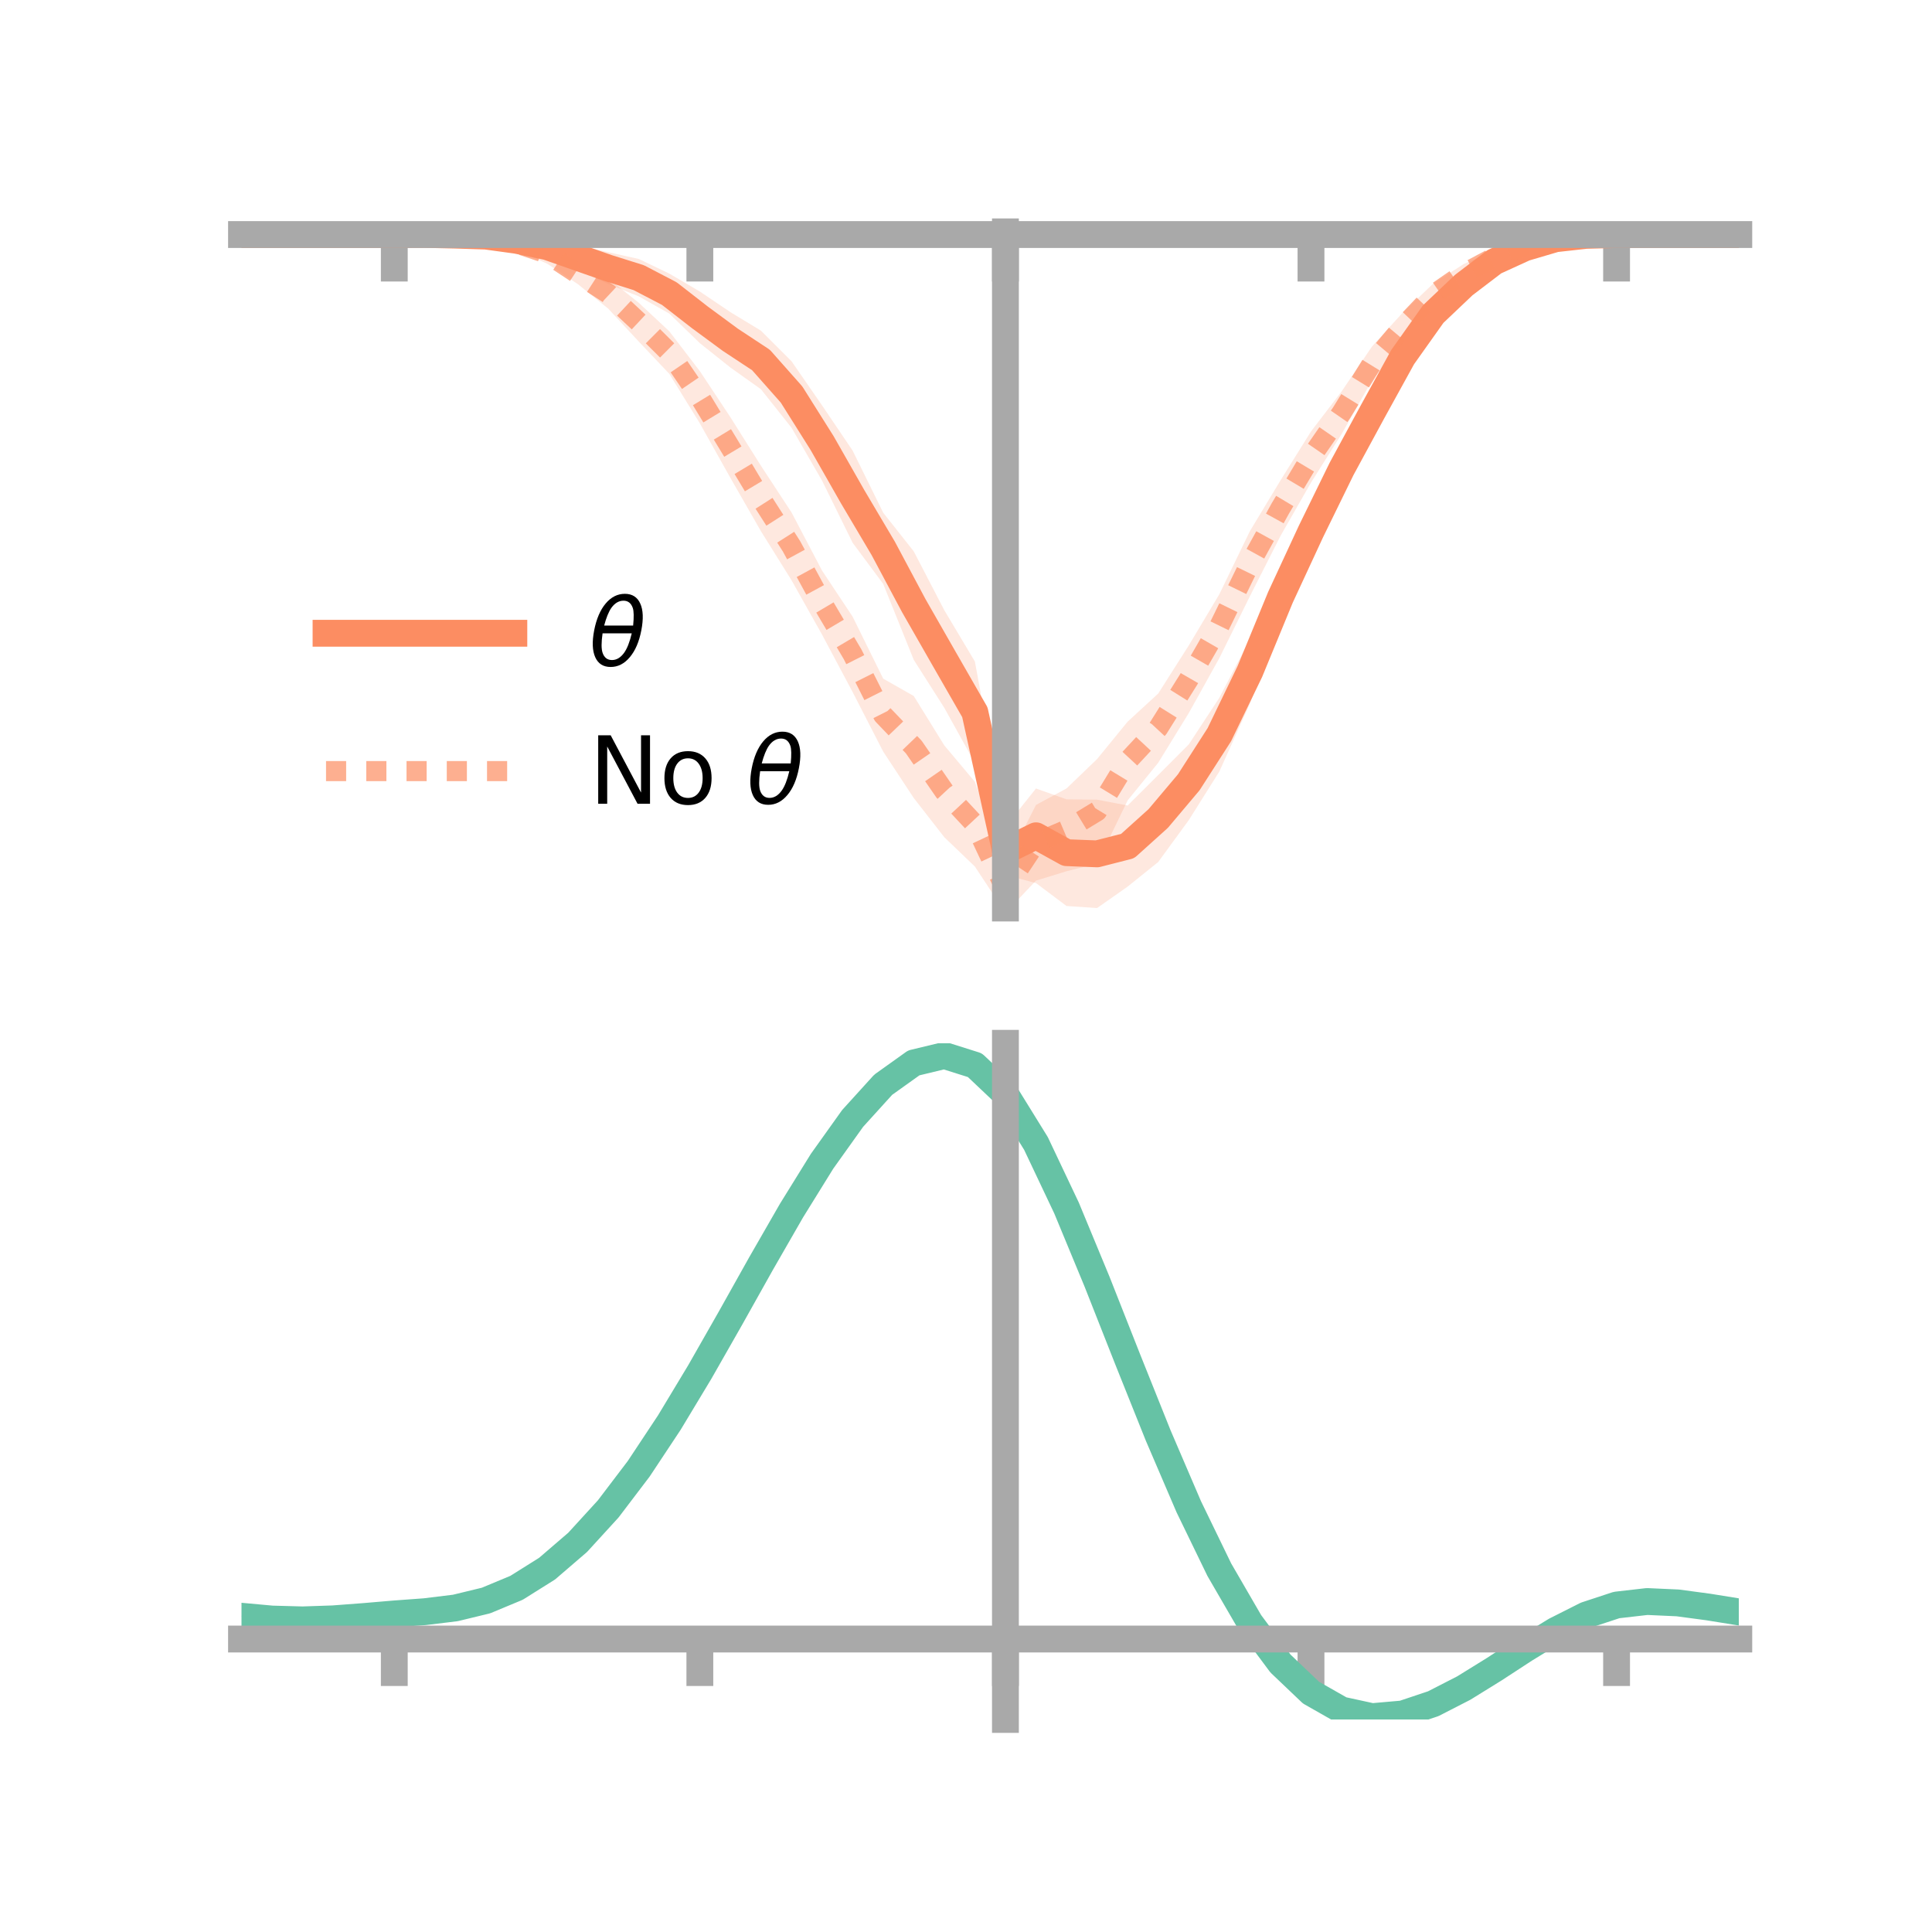 <?xml version="1.0" encoding="utf-8" standalone="no"?>
<!DOCTYPE svg PUBLIC "-//W3C//DTD SVG 1.1//EN"
  "http://www.w3.org/Graphics/SVG/1.1/DTD/svg11.dtd">
<!-- Created with matplotlib (https://matplotlib.org/) -->
<svg height="144pt" version="1.1" viewBox="0 0 144 144" width="144pt" xmlns="http://www.w3.org/2000/svg" xmlns:xlink="http://www.w3.org/1999/xlink">
 <defs>
  <style type="text/css">*{stroke-linecap:butt;stroke-linejoin:round;}</style>
 </defs>
 <g id="figure_1">
  <g id="patch_1">
   <path d="M 0 144 
L 144 144 
L 144 0 
L 0 0 
z
" style="fill:none;"/>
  </g>
  <g id="axes_1">
   <g id="patch_2">
    <path d="M 18 67.68 
L 129.6 67.68 
L 129.6 17.28 
L 18 17.28 
z
" style="fill:none;"/>
   </g>
   <g id="PolyCollection_1">
    <path clip-path="url(#p980af363a7)" d="M 18 17.482 
L 18 17.482 
L 20.278 17.482 
L 22.555 17.482 
L 24.833 17.482 
L 27.11 17.482 
L 29.388 17.481 
L 31.665 17.423 
L 33.943 17.359 
L 36.22 17.28 
L 38.498 17.447 
L 40.776 17.666 
L 43.053 18.281 
L 45.331 18.794 
L 47.608 19.301 
L 49.886 20.393 
L 52.163 21.73 
L 54.441 23.266 
L 56.718 24.647 
L 58.996 26.926 
L 61.273 30.218 
L 63.551 33.588 
L 65.829 38.214 
L 68.106 41.096 
L 70.384 45.484 
L 72.661 49.304 
L 74.939 61.624 
L 77.216 58.771 
L 79.494 59.578 
L 81.771 59.603 
L 84.049 60.038 
L 86.327 57.766 
L 88.604 55.484 
L 90.882 52.01 
L 93.159 47.643 
L 95.437 42.652 
L 97.714 37.453 
L 99.992 33.434 
L 102.269 29.559 
L 104.547 25.245 
L 106.824 22.452 
L 109.102 20.553 
L 111.38 19.002 
L 113.657 18.117 
L 115.935 17.618 
L 118.212 17.48 
L 120.49 17.48 
L 122.767 17.482 
L 125.045 17.482 
L 127.322 17.482 
L 129.6 17.482 
L 129.6 17.482 
L 129.6 17.482 
L 127.322 17.482 
L 125.045 17.482 
L 122.767 17.482 
L 120.49 17.486 
L 118.212 17.605 
L 115.935 17.975 
L 113.657 18.819 
L 111.38 20.014 
L 109.102 21.934 
L 106.824 24.365 
L 104.547 27.982 
L 102.269 31.942 
L 99.992 36.466 
L 97.714 41.758 
L 95.437 46.387 
L 93.159 52.45 
L 90.882 57.507 
L 88.604 61.128 
L 86.327 64.248 
L 84.049 66.082 
L 81.771 67.68 
L 79.494 67.528 
L 77.216 65.819 
L 74.939 65.217 
L 72.661 56.869 
L 70.384 52.759 
L 68.106 49.18 
L 65.829 43.523 
L 63.551 40.456 
L 61.273 35.827 
L 58.996 31.881 
L 56.718 29.014 
L 54.441 27.393 
L 52.163 25.577 
L 49.886 23.37 
L 47.608 22.088 
L 45.331 21.168 
L 43.053 20.085 
L 40.776 19.101 
L 38.498 18.375 
L 36.22 17.916 
L 33.943 17.69 
L 31.665 17.521 
L 29.388 17.482 
L 27.11 17.482 
L 24.833 17.482 
L 22.555 17.482 
L 20.278 17.482 
L 18 17.482 
z
" style="fill:#fc8d62;fill-opacity:0.2;"/>
   </g>
   <g id="PolyCollection_2">
    <path clip-path="url(#p980af363a7)" d="M 18 17.482 
L 18 17.482 
L 20.278 17.482 
L 22.555 17.482 
L 24.833 17.482 
L 27.11 17.482 
L 29.388 17.482 
L 31.665 17.42 
L 33.943 17.302 
L 36.22 17.365 
L 38.498 17.633 
L 40.776 18.169 
L 43.053 19.656 
L 45.331 20.759 
L 47.608 22.565 
L 49.886 24.694 
L 52.163 27.664 
L 54.441 31.098 
L 56.718 34.717 
L 58.996 38.194 
L 61.273 42.532 
L 63.551 45.964 
L 65.829 50.583 
L 68.106 51.876 
L 70.384 55.559 
L 72.661 58.269 
L 74.939 64.469 
L 77.216 59.996 
L 79.494 58.766 
L 81.771 56.575 
L 84.049 53.786 
L 86.327 51.69 
L 88.604 48.108 
L 90.882 44.292 
L 93.159 39.59 
L 95.437 35.81 
L 97.714 32.159 
L 99.992 29.181 
L 102.269 25.815 
L 104.547 23.307 
L 106.824 21.139 
L 109.102 19.677 
L 111.38 18.636 
L 113.657 17.98 
L 115.935 17.605 
L 118.212 17.475 
L 120.49 17.481 
L 122.767 17.482 
L 125.045 17.482 
L 127.322 17.482 
L 129.6 17.482 
L 129.6 17.482 
L 129.6 17.482 
L 127.322 17.482 
L 125.045 17.482 
L 122.767 17.482 
L 120.49 17.484 
L 118.212 17.606 
L 115.935 18.02 
L 113.657 18.672 
L 111.38 19.707 
L 109.102 21.105 
L 106.824 22.797 
L 104.547 25.424 
L 102.269 28.337 
L 99.992 32.357 
L 97.714 35.969 
L 95.437 39.95 
L 93.159 44.442 
L 90.882 49.053 
L 88.604 53.148 
L 86.327 56.85 
L 84.049 59.656 
L 81.771 64.36 
L 79.494 64.937 
L 77.216 65.637 
L 74.939 68.041 
L 72.661 64.585 
L 70.384 62.403 
L 68.106 59.48 
L 65.829 56.02 
L 63.551 51.584 
L 61.273 47.305 
L 58.996 43.249 
L 56.718 39.596 
L 54.441 35.621 
L 52.163 31.554 
L 49.886 27.863 
L 47.608 25.456 
L 45.331 23.003 
L 43.053 21.166 
L 40.776 19.65 
L 38.498 18.636 
L 36.22 18.01 
L 33.943 17.687 
L 31.665 17.538 
L 29.388 17.482 
L 27.11 17.482 
L 24.833 17.482 
L 22.555 17.482 
L 20.278 17.482 
L 18 17.482 
z
" style="fill:#fc8d62;fill-opacity:0.2;"/>
   </g>
   <g id="matplotlib.axis_1">
    <g id="xtick_1">
     <g id="line2d_1">
      <defs>
       <path d="M 0 0 
L 0 3.5 
" id="m87d1e65786" style="stroke:#a9a9a9;stroke-width:2;"/>
      </defs>
      <g>
       <use style="fill:#a9a9a9;stroke:#a9a9a9;stroke-width:2;" x="29.388" xlink:href="#m87d1e65786" y="17.482"/>
      </g>
     </g>
    </g>
    <g id="xtick_2">
     <g id="line2d_2">
      <g>
       <use style="fill:#a9a9a9;stroke:#a9a9a9;stroke-width:2;" x="52.163" xlink:href="#m87d1e65786" y="17.482"/>
      </g>
     </g>
    </g>
    <g id="xtick_3">
     <g id="line2d_3">
      <g>
       <use style="fill:#a9a9a9;stroke:#a9a9a9;stroke-width:2;" x="74.939" xlink:href="#m87d1e65786" y="17.482"/>
      </g>
     </g>
    </g>
    <g id="xtick_4">
     <g id="line2d_4">
      <g>
       <use style="fill:#a9a9a9;stroke:#a9a9a9;stroke-width:2;" x="97.714" xlink:href="#m87d1e65786" y="17.482"/>
      </g>
     </g>
    </g>
    <g id="xtick_5">
     <g id="line2d_5">
      <g>
       <use style="fill:#a9a9a9;stroke:#a9a9a9;stroke-width:2;" x="120.49" xlink:href="#m87d1e65786" y="17.482"/>
      </g>
     </g>
    </g>
   </g>
   <g id="matplotlib.axis_2"/>
   <g id="line2d_6">
    <path clip-path="url(#p980af363a7)" d="M 18 17.482 
L 20.278 17.482 
L 22.555 17.482 
L 24.833 17.482 
L 27.11 17.482 
L 29.388 17.482 
L 31.665 17.472 
L 33.943 17.524 
L 36.22 17.598 
L 38.498 17.911 
L 40.776 18.384 
L 43.053 19.183 
L 45.331 19.981 
L 47.608 20.695 
L 49.886 21.882 
L 52.163 23.653 
L 54.441 25.33 
L 56.718 26.831 
L 58.996 29.403 
L 61.273 33.022 
L 63.551 37.022 
L 65.829 40.868 
L 68.106 45.138 
L 70.384 49.121 
L 72.661 53.086 
L 74.939 63.421 
L 77.216 62.295 
L 79.494 63.553 
L 81.771 63.642 
L 84.049 63.06 
L 86.327 61.007 
L 88.604 58.306 
L 90.882 54.759 
L 93.159 50.047 
L 95.437 44.519 
L 97.714 39.606 
L 99.992 34.95 
L 102.269 30.75 
L 104.547 26.614 
L 106.824 23.408 
L 109.102 21.244 
L 111.38 19.508 
L 113.657 18.468 
L 115.935 17.796 
L 118.212 17.542 
L 120.49 17.483 
L 122.767 17.482 
L 125.045 17.482 
L 127.322 17.482 
L 129.6 17.482 
" style="fill:none;stroke:#fc8d62;stroke-linecap:square;stroke-width:2;"/>
   </g>
   <g id="line2d_7">
    <path clip-path="url(#p980af363a7)" d="M 18 17.482 
L 20.278 17.482 
L 22.555 17.482 
L 24.833 17.482 
L 27.11 17.482 
L 29.388 17.482 
L 31.665 17.479 
L 33.943 17.495 
L 36.22 17.688 
L 38.498 18.135 
L 40.776 18.909 
L 43.053 20.411 
L 45.331 21.881 
L 47.608 24.01 
L 49.886 26.278 
L 52.163 29.609 
L 54.441 33.359 
L 56.718 37.156 
L 58.996 40.721 
L 61.273 44.918 
L 63.551 48.774 
L 65.829 53.301 
L 68.106 55.678 
L 70.384 58.981 
L 72.661 61.427 
L 74.939 66.255 
L 77.216 62.817 
L 79.494 61.851 
L 81.771 60.468 
L 84.049 56.721 
L 86.327 54.27 
L 88.604 50.628 
L 90.882 46.673 
L 93.159 42.016 
L 95.437 37.88 
L 97.714 34.064 
L 99.992 30.769 
L 102.269 27.076 
L 104.547 24.366 
L 106.824 21.968 
L 109.102 20.391 
L 111.38 19.172 
L 113.657 18.326 
L 115.935 17.813 
L 118.212 17.54 
L 120.49 17.483 
L 122.767 17.482 
L 125.045 17.482 
L 127.322 17.482 
L 129.6 17.482 
" style="fill:none;stroke:#fc8d62;stroke-dasharray:1.5,1.5;stroke-dashoffset:0;stroke-opacity:0.7;stroke-width:1.5;"/>
   </g>
   <g id="patch_3">
    <path d="M 74.939 67.68 
L 74.939 17.28 
" style="fill:none;stroke:#a9a9a9;stroke-linecap:square;stroke-linejoin:miter;stroke-width:2;"/>
   </g>
   <g id="patch_4">
    <path d="M 129.6 67.68 
L 129.6 17.28 
" style="fill:none;"/>
   </g>
   <g id="patch_5">
    <path d="M 18 17.482 
L 129.6 17.482 
" style="fill:none;stroke:#a9a9a9;stroke-linecap:square;stroke-linejoin:miter;stroke-width:2;"/>
   </g>
   <g id="patch_6">
    <path d="M 18 17.28 
L 129.6 17.28 
" style="fill:none;"/>
   </g>
   <g id="legend_1">
    <g id="line2d_8">
     <path d="M 24.3 47.2 
L 38.3 47.2 
" style="fill:none;stroke:#fc8d62;stroke-linecap:square;stroke-width:2;"/>
    </g>
    <g id="line2d_9"/>
    <g id="text_1">
     <!-- $\theta$ -->
     <g transform="translate(43.9 49.65)scale(0.07 -0.07)">
      <defs>
       <path d="M 45.516 34.672 
L 14.453 34.672 
Q 12.359 20.062 14.5 13.875 
Q 17.188 6.25 24.469 6.25 
Q 31.781 6.25 37.359 13.922 
Q 42.234 20.656 45.516 34.672 
z
M 47.016 42.969 
Q 48.344 56.844 46.625 61.719 
Q 43.953 69.438 36.766 69.438 
Q 29.297 69.438 23.828 61.812 
Q 19.531 55.672 16.156 42.969 
z
M 38.188 76.766 
Q 49.906 76.766 54.594 66.406 
Q 59.281 56.109 55.719 37.844 
Q 52.203 19.625 43.453 9.281 
Q 34.766 -1.125 23.047 -1.125 
Q 11.281 -1.125 6.641 9.281 
Q 2 19.625 5.516 37.844 
Q 9.078 56.109 17.719 66.406 
Q 26.422 76.766 38.188 76.766 
z
" id="DejaVuSans-Oblique-952"/>
      </defs>
      <use transform="translate(0 0.234)" xlink:href="#DejaVuSans-Oblique-952"/>
     </g>
    </g>
    <g id="line2d_10">
     <path d="M 24.3 57.474 
L 38.3 57.474 
" style="fill:none;stroke:#fc8d62;stroke-dasharray:1.5,1.5;stroke-dashoffset:0;stroke-opacity:0.7;stroke-width:1.5;"/>
    </g>
    <g id="line2d_11"/>
    <g id="text_2">
     <!-- No $\theta$ -->
     <g transform="translate(43.9 59.924)scale(0.07 -0.07)">
      <defs>
       <path d="M 9.812 72.906 
L 23.094 72.906 
L 55.422 11.922 
L 55.422 72.906 
L 64.984 72.906 
L 64.984 0 
L 51.703 0 
L 19.391 60.984 
L 19.391 0 
L 9.812 0 
z
" id="DejaVuSans-78"/>
       <path d="M 30.609 48.391 
Q 23.391 48.391 19.188 42.75 
Q 14.984 37.109 14.984 27.297 
Q 14.984 17.484 19.156 11.844 
Q 23.344 6.203 30.609 6.203 
Q 37.797 6.203 41.984 11.859 
Q 46.188 17.531 46.188 27.297 
Q 46.188 37.016 41.984 42.703 
Q 37.797 48.391 30.609 48.391 
z
M 30.609 56 
Q 42.328 56 49.016 48.375 
Q 55.719 40.766 55.719 27.297 
Q 55.719 13.875 49.016 6.219 
Q 42.328 -1.422 30.609 -1.422 
Q 18.844 -1.422 12.172 6.219 
Q 5.516 13.875 5.516 27.297 
Q 5.516 40.766 12.172 48.375 
Q 18.844 56 30.609 56 
z
" id="DejaVuSans-111"/>
       <path id="DejaVuSans-32"/>
      </defs>
      <use transform="translate(0 0.234)" xlink:href="#DejaVuSans-78"/>
      <use transform="translate(74.805 0.234)" xlink:href="#DejaVuSans-111"/>
      <use transform="translate(135.986 0.234)" xlink:href="#DejaVuSans-32"/>
      <use transform="translate(167.773 0.234)" xlink:href="#DejaVuSans-Oblique-952"/>
     </g>
    </g>
   </g>
  </g>
  <g id="axes_2">
   <g id="patch_7">
    <path d="M 18 128.16 
L 129.6 128.16 
L 129.6 77.76 
L 18 77.76 
z
" style="fill:none;"/>
   </g>
   <g id="PolyCollection_3">
    <path clip-path="url(#p42a5447959)" d="M 18 120.505 
L 18 120.426 
L 20.278 120.643 
L 22.555 120.706 
L 24.833 120.623 
L 27.11 120.441 
L 29.388 120.24 
L 31.665 120.067 
L 33.943 119.783 
L 36.22 119.226 
L 38.498 118.269 
L 40.776 116.82 
L 43.053 114.827 
L 45.331 112.281 
L 47.608 109.215 
L 49.886 105.697 
L 52.163 101.829 
L 54.441 97.739 
L 56.718 93.583 
L 58.996 89.534 
L 61.273 85.783 
L 63.551 82.528 
L 65.829 79.972 
L 68.106 78.317 
L 70.384 77.76 
L 72.661 78.491 
L 74.939 80.678 
L 77.216 84.411 
L 79.494 89.29 
L 81.771 94.866 
L 84.049 100.723 
L 86.327 106.496 
L 88.604 111.883 
L 90.882 116.651 
L 93.159 120.636 
L 95.437 123.739 
L 97.714 125.931 
L 99.992 127.238 
L 102.269 127.737 
L 104.547 127.544 
L 106.824 126.795 
L 109.102 125.646 
L 111.38 124.26 
L 113.657 122.8 
L 115.935 121.426 
L 118.212 120.291 
L 120.49 119.546 
L 122.767 119.288 
L 125.045 119.397 
L 127.322 119.711 
L 129.6 120.091 
L 129.6 120.196 
L 129.6 120.196 
L 127.322 119.841 
L 125.045 119.546 
L 122.767 119.448 
L 120.49 119.712 
L 118.212 120.466 
L 115.935 121.628 
L 113.657 123.045 
L 111.38 124.556 
L 109.102 125.99 
L 106.824 127.177 
L 104.547 127.951 
L 102.269 128.16 
L 99.992 127.671 
L 97.714 126.385 
L 95.437 124.239 
L 93.159 121.216 
L 90.882 117.348 
L 88.604 112.725 
L 86.327 107.501 
L 84.049 101.899 
L 81.771 96.21 
L 79.494 90.789 
L 77.216 86.044 
L 74.939 82.415 
L 72.661 80.294 
L 70.384 79.589 
L 68.106 80.13 
L 65.829 81.729 
L 63.551 84.192 
L 61.273 87.322 
L 58.996 90.921 
L 56.718 94.798 
L 54.441 98.772 
L 52.163 102.678 
L 49.886 106.369 
L 47.608 109.726 
L 45.331 112.655 
L 43.053 115.094 
L 40.776 117.016 
L 38.498 118.425 
L 36.22 119.364 
L 33.943 119.91 
L 31.665 120.184 
L 29.388 120.346 
L 27.11 120.532 
L 24.833 120.695 
L 22.555 120.765 
L 20.278 120.704 
L 18 120.505 
z
" style="fill:#66c2a5;fill-opacity:0.2;"/>
   </g>
   <g id="matplotlib.axis_3">
    <g id="xtick_6">
     <g id="line2d_12">
      <g>
       <use style="fill:#a9a9a9;stroke:#a9a9a9;stroke-width:2;" x="29.388" xlink:href="#m87d1e65786" y="122.164"/>
      </g>
     </g>
    </g>
    <g id="xtick_7">
     <g id="line2d_13">
      <g>
       <use style="fill:#a9a9a9;stroke:#a9a9a9;stroke-width:2;" x="52.163" xlink:href="#m87d1e65786" y="122.164"/>
      </g>
     </g>
    </g>
    <g id="xtick_8">
     <g id="line2d_14">
      <g>
       <use style="fill:#a9a9a9;stroke:#a9a9a9;stroke-width:2;" x="74.939" xlink:href="#m87d1e65786" y="122.164"/>
      </g>
     </g>
    </g>
    <g id="xtick_9">
     <g id="line2d_15">
      <g>
       <use style="fill:#a9a9a9;stroke:#a9a9a9;stroke-width:2;" x="97.714" xlink:href="#m87d1e65786" y="122.164"/>
      </g>
     </g>
    </g>
    <g id="xtick_10">
     <g id="line2d_16">
      <g>
       <use style="fill:#a9a9a9;stroke:#a9a9a9;stroke-width:2;" x="120.49" xlink:href="#m87d1e65786" y="122.164"/>
      </g>
     </g>
    </g>
   </g>
   <g id="matplotlib.axis_4"/>
   <g id="line2d_17">
    <path clip-path="url(#p42a5447959)" d="M 18 120.466 
L 20.278 120.674 
L 22.555 120.736 
L 24.833 120.659 
L 27.11 120.487 
L 29.388 120.293 
L 31.665 120.126 
L 33.943 119.847 
L 36.22 119.295 
L 38.498 118.347 
L 40.776 116.918 
L 43.053 114.96 
L 45.331 112.468 
L 47.608 109.471 
L 49.886 106.033 
L 52.163 102.253 
L 54.441 98.255 
L 56.718 94.19 
L 58.996 90.227 
L 61.273 86.552 
L 63.551 83.36 
L 65.829 80.85 
L 68.106 79.223 
L 70.384 78.674 
L 72.661 79.392 
L 74.939 81.547 
L 77.216 85.228 
L 79.494 90.039 
L 81.771 95.538 
L 84.049 101.311 
L 86.327 106.998 
L 88.604 112.304 
L 90.882 117 
L 93.159 120.926 
L 95.437 123.989 
L 97.714 126.158 
L 99.992 127.454 
L 102.269 127.949 
L 104.547 127.748 
L 106.824 126.986 
L 109.102 125.818 
L 111.38 124.408 
L 113.657 122.923 
L 115.935 121.527 
L 118.212 120.379 
L 120.49 119.629 
L 122.767 119.368 
L 125.045 119.471 
L 127.322 119.776 
L 129.6 120.143 
" style="fill:none;stroke:#66c2a5;stroke-linecap:square;stroke-width:2;"/>
   </g>
   <g id="patch_8">
    <path d="M 74.939 128.16 
L 74.939 77.76 
" style="fill:none;stroke:#a9a9a9;stroke-linecap:square;stroke-linejoin:miter;stroke-width:2;"/>
   </g>
   <g id="patch_9">
    <path d="M 129.6 128.16 
L 129.6 77.76 
" style="fill:none;"/>
   </g>
   <g id="patch_10">
    <path d="M 18 122.164 
L 129.6 122.164 
" style="fill:none;stroke:#a9a9a9;stroke-linecap:square;stroke-linejoin:miter;stroke-width:2;"/>
   </g>
   <g id="patch_11">
    <path d="M 18 77.76 
L 129.6 77.76 
" style="fill:none;"/>
   </g>
  </g>
 </g>
 <defs>
  <clipPath id="p980af363a7">
   <rect height="50.4" width="111.6" x="18" y="17.28"/>
  </clipPath>
  <clipPath id="p42a5447959">
   <rect height="50.4" width="111.6" x="18" y="77.76"/>
  </clipPath>
 </defs>
</svg>
